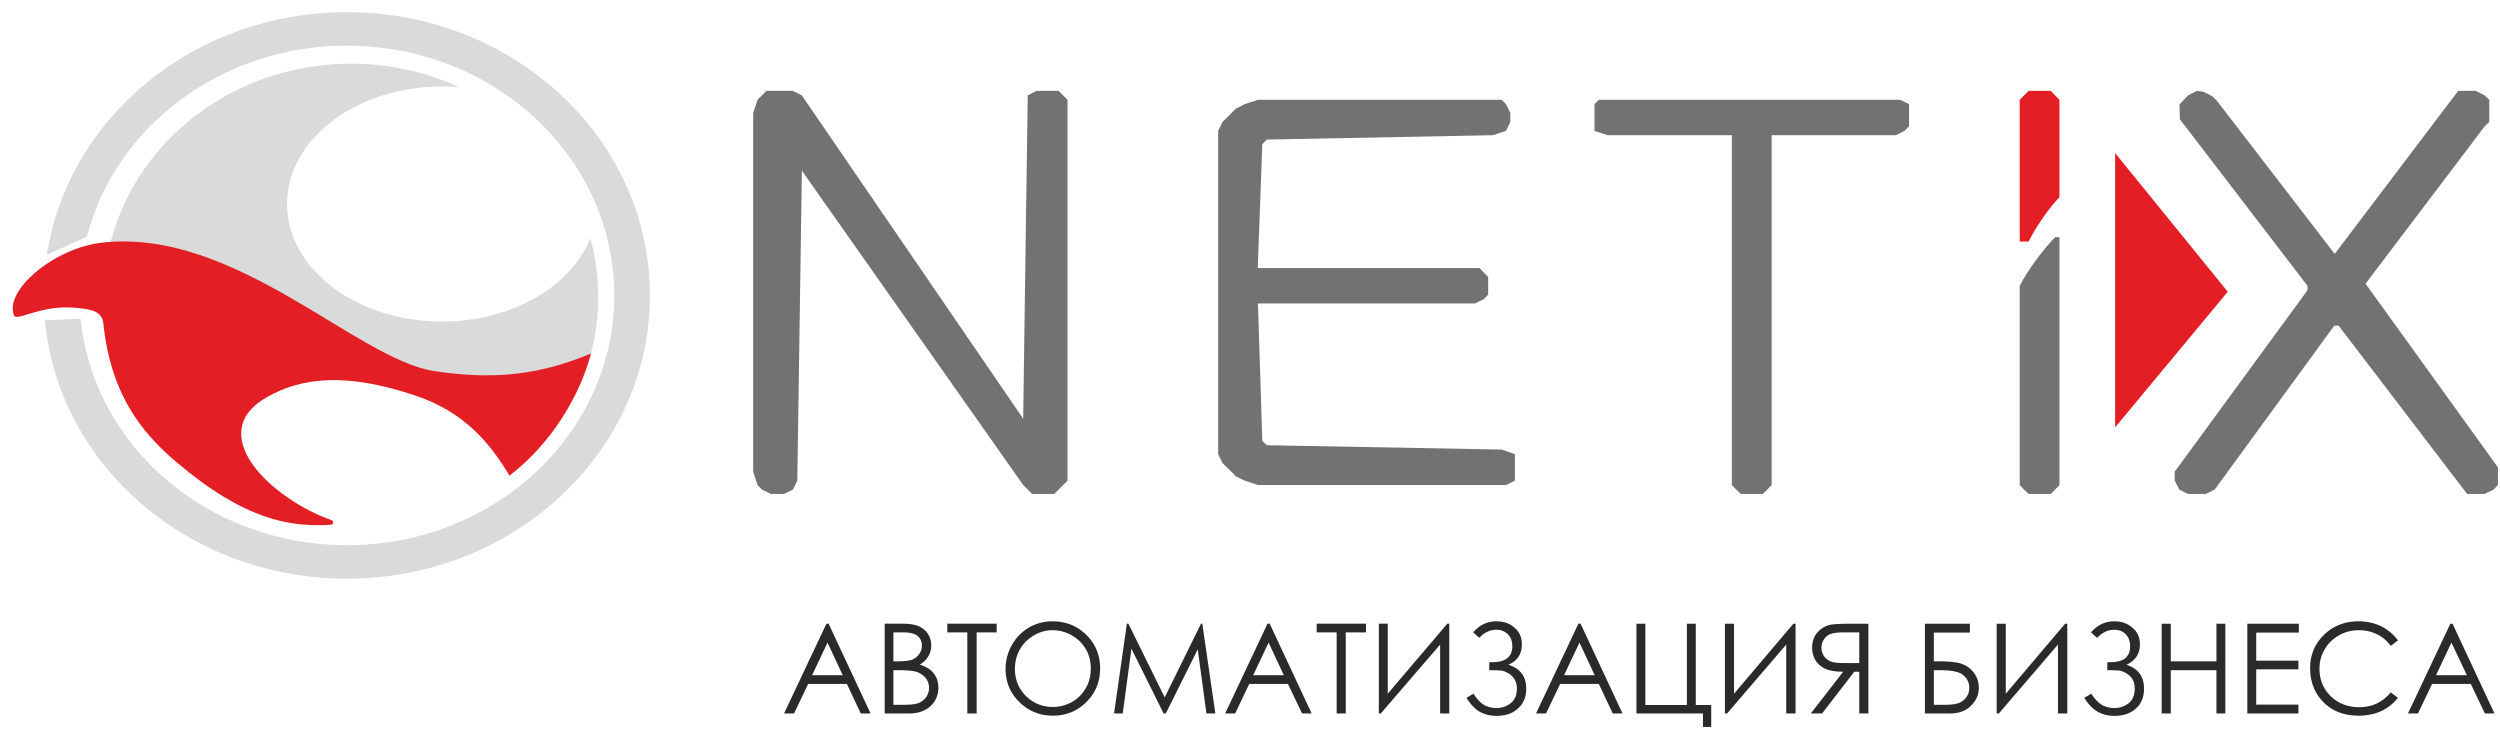 <svg xmlns="http://www.w3.org/2000/svg" fill="none" viewBox="0 0 115 34">
	<path fill="#D9DADA" fill-rule="evenodd" d="M2.066 14.73c.61 6.66 6.6 11.89 13.89 11.89 7.7 0 13.94-5.84 13.94-13.03 0-7.2-6.24-13.03-13.94-13.03-7.02 0-12.83 4.85-13.8 11.16l1.84-.83c1.3-5.04 6.16-8.79 11.96-8.79 6.79 0 12.3 5.14 12.3 11.49 0 6.35-5.51 11.49-12.3 11.49-6.41 0-11.67-4.58-12.25-10.42l-1.64.07z" clip-rule="evenodd" />
	<path fill="#D9DADA" fill-rule="evenodd" d="M4.776 13.66l19.15 5.05 2.53-.51a10.24 10.24 0 001.06-4.54c0-.93-.12-1.84-.36-2.7-.89 2.22-3.61 3.83-6.82 3.83-3.94 0-7.13-2.42-7.13-5.41 0-2.98 3.19-5.4 7.13-5.4.27 0 .54.01.8.04-1.51-.7-3.2-1.09-4.99-1.09-6.27 0-11.37 4.81-11.37 10.73z" clip-rule="evenodd" />
	<path fill="#E31E24" fill-rule="evenodd" d="M.656 14.54c-.51-1.14 1.8-3.13 4.05-3.38 6.11-.68 11.7 5.37 15.27 5.91 2.76.42 4.88.17 7.21-.81-.55 2.04-1.86 4.17-3.75 5.62-.91-1.53-2.1-2.92-4.26-3.66-3.2-1.09-5.27-.88-6.9.05-2.93 1.66.17 4.68 3.01 5.67.03.01.1.19-.09.2-1.85.11-3.94-.21-7.1-2.9-1.6-1.36-3-3.11-3.34-6.35-.06-.6-.59-.68-1.4-.74-1.5-.1-2.44.58-2.7.39z" clip-rule="evenodd" />
	<g class="desk">
		<path fill="#727271" fill-rule="evenodd" d="M35.046 4.39l-.2.2-.2.61v16.5l.2.61.2.21.41.2h.61l.41-.2.2-.41.21-14.26 10.18 14.46.21.21.2.2h1.02l.2-.2.21-.21.2-.2V4.59l-.2-.2-.21-.21h-1.02l-.4.21-.21 14.87-10.18-14.87-.41-.21h-1.22l-.21.21zm22.21.4l-.41.21-.2.2-.21.21-.2.2-.2.41v14.87l.2.41.2.2.21.2.2.21.41.2.61.2h11.41l.41-.2v-1.22l-.61-.21-10.8-.2-.21-.2-.2-6.32h9.98l.41-.2.2-.21v-.81l-.2-.2-.2-.21h-10.2l.21-5.7.21-.21 10.39-.2.61-.2.2-.41V5.2l-.2-.41-.2-.2h-11.21l-.61.2zm16.09 0v1.23l.61.2h5.71v16.09l.2.21.21.2h1.01l.21-.2.2-.21V6.22h5.71l.4-.2.21-.21V4.79l-.41-.2h-13.85l-.21.2zm19.56 8.36v9.16l.2.21.21.2h1.02l.2-.2.2-.21v-11.4h-.2c-.53.53-1.29 1.56-1.63 2.24zm7.74-8.76l-.39.42.02.68 5.87 7.66v.2l-6.11 8.35v.41l.21.41.4.2h.82l.41-.2 5.5-7.54h.2l5.91 7.74h.81l.41-.2.2-.21v-.81l-6.09-8.45 5.48-7.24.21-.2V4.59l-.21-.2-.41-.21h-.81l-5.68 7.5-5.43-7.06-.21-.2-.4-.2-.3-.04-.41.21z" clip-rule="evenodd" />
		<path fill="#E31E24" fill-rule="evenodd" d="M93.106 4.39l-.2.2v6.52h.41c.32-.64.92-1.53 1.42-2.04V4.59l-.2-.2-.2-.21h-1.02l-.21.21zm4.19 2.65v12.62l5.18-6.24-5.18-6.38z" clip-rule="evenodd" />
		<path fill="#2B2A29" d="M38.116 28.69l1.93 4.13h-.45l-.64-1.36h-1.78l-.65 1.36h-.46l1.95-4.13h.1zm-.05.87l-.71 1.5h1.41l-.7-1.5zm2.63-.87h.81c.33 0 .58.04.76.12.17.07.31.19.42.35a.998.998 0 01-.38 1.41c.21.07.38.16.5.25.11.1.2.22.27.36.06.14.09.29.09.45 0 .34-.12.62-.36.85-.24.22-.57.34-.98.34h-1.13v-4.13zm.4.4v1.33h.24c.29 0 .5-.03.63-.08.14-.06.24-.14.32-.26.08-.11.12-.24.12-.38 0-.19-.07-.34-.2-.45-.13-.1-.34-.16-.63-.16h-.48zm0 1.74v1.59h.51c.31 0 .53-.03.67-.09a.77.77 0 00.34-.28c.08-.13.12-.26.12-.41 0-.18-.06-.34-.18-.48a.95.95 0 00-.49-.28c-.14-.03-.39-.05-.73-.05h-.24zm2.48-1.74v-.4h2.27v.4h-.92v3.73h-.43v-3.73h-.92zm4.83-.51c.62 0 1.15.21 1.57.63.42.42.63.93.63 1.54s-.21 1.12-.63 1.54c-.42.42-.93.63-1.54.63s-1.13-.21-1.55-.63c-.42-.41-.63-.92-.63-1.52 0-.39.1-.76.29-1.1.19-.34.45-.6.78-.8.33-.19.69-.29 1.08-.29zm.02.41c-.31 0-.6.08-.87.24-.27.16-.49.37-.64.64-.15.27-.23.57-.23.9 0 .49.17.91.51 1.25.34.33.75.5 1.23.5.32 0 .61-.08.89-.23.27-.16.48-.37.63-.64.16-.27.23-.57.23-.9 0-.32-.07-.62-.23-.89-.15-.26-.36-.47-.64-.63a1.74 1.74 0 00-.88-.24zm2.82 3.83l.59-4.13h.07l1.67 3.39 1.67-3.39h.06l.6 4.13h-.41l-.4-2.95-1.47 2.95h-.1l-1.48-2.98-.4 2.98h-.4zm7.16-4.13l1.93 4.13h-.44l-.65-1.36h-1.78l-.65 1.36h-.46l1.95-4.13h.1zm-.05.87l-.71 1.5h1.41l-.7-1.5zm2.21-.47v-.4h2.27v.4h-.93v3.73h-.42v-3.73h-.92zm6.1 3.73h-.42v-3.17l-2.73 3.17h-.09v-4.13h.41v3.22l2.74-3.22h.09v4.13zm1.1-3.73c.29-.34.65-.51 1.07-.51.34 0 .62.1.84.3.22.19.33.45.33.76 0 .44-.2.75-.62.94.55.17.82.54.82 1.1 0 .37-.12.68-.37.9-.24.23-.57.35-1 .35-.29 0-.55-.07-.77-.19-.21-.12-.42-.34-.61-.64l.32-.19c.19.28.37.46.53.54.17.08.34.12.52.12.27 0 .49-.08.67-.23.19-.15.28-.37.28-.67 0-.15-.03-.29-.1-.4a.702.702 0 00-.26-.28c-.12-.07-.22-.12-.33-.14-.1-.01-.27-.02-.51-.02h-.07v-.37h.14c.61 0 .92-.24.92-.74 0-.23-.07-.41-.21-.55a.716.716 0 00-.53-.2c-.28 0-.54.12-.78.37l-.28-.25zm4.94-.4l1.93 4.13h-.45l-.64-1.36h-1.78l-.65 1.36h-.46l1.95-4.13h.1zm-.05.87l-.71 1.5h1.41l-.7-1.5zm5.68 3.26h-3.06v-4.13h.41v3.74h1.91v-3.74h.41v3.74h.71v1.01h-.38v-.62zm4.26 0h-.43v-3.17l-2.72 3.17h-.1v-4.13h.42v3.22l2.73-3.22h.1v4.13zm3.35-4.13h-.83c-.45 0-.76.02-.93.05-.24.06-.44.18-.6.37-.15.18-.23.41-.23.68 0 .22.06.42.16.59.11.17.26.3.46.39.19.08.46.13.81.13l-1.49 1.92h.52l1.48-1.92h.23v1.92h.42v-4.13zm-.42.4v1.41h-.71c-.27 0-.47-.02-.61-.08a.632.632 0 01-.31-.25.704.704 0 01-.11-.38c0-.14.04-.27.12-.38.07-.11.17-.2.29-.24.12-.05.32-.08.61-.08h.72zm3.02 3.73v-4.13h2.07v.41h-1.66v1.32h.19c.52 0 .89.04 1.13.13.23.09.41.24.55.43.13.2.2.42.2.65 0 .32-.12.6-.36.83-.23.24-.56.36-.98.36h-1.14zm.41-1.99v1.59h.51c.3 0 .52-.03.66-.09a.77.77 0 00.34-.28c.08-.12.12-.25.12-.41 0-.19-.06-.35-.17-.48a.794.794 0 00-.45-.26c-.17-.05-.43-.07-.78-.07h-.23zm6.14 1.99h-.43v-3.17l-2.72 3.17h-.1v-4.13h.42v3.22l2.73-3.22h.1v4.13zm1.09-3.73c.29-.34.65-.51 1.07-.51.34 0 .62.1.84.3.23.19.34.45.34.76 0 .44-.21.75-.62.94.54.17.81.54.81 1.1 0 .37-.12.68-.36.9-.25.23-.58.35-1 .35-.3 0-.55-.07-.77-.19-.22-.12-.43-.34-.62-.64l.32-.19c.19.28.37.46.54.54.16.08.34.12.52.12.26 0 .48-.08.67-.23.18-.15.27-.37.27-.67 0-.15-.03-.29-.09-.4a.727.727 0 00-.27-.28.938.938 0 00-.33-.14c-.1-.01-.27-.02-.5-.02h-.07v-.37h.13c.62 0 .92-.24.92-.74 0-.23-.07-.41-.21-.55-.14-.14-.31-.2-.53-.2-.27 0-.53.12-.78.37l-.28-.25zm3.25-.4h.42v1.73h2.1v-1.73h.41v4.13h-.41v-1.99h-2.1v1.99h-.42v-4.13zm3.94 0h2.37v.41h-1.96v1.29h1.94v.4h-1.94v1.62h1.94v.41h-2.35v-4.13zm6.93.77l-.33.25c-.18-.24-.39-.42-.65-.54-.25-.12-.52-.18-.83-.18-.33 0-.63.08-.91.24-.28.16-.5.37-.65.64-.16.26-.24.56-.24.9 0 .5.18.92.52 1.26.35.33.78.5 1.31.5.58 0 1.06-.22 1.45-.68l.33.25c-.21.26-.47.47-.77.61-.31.14-.66.21-1.04.21-.72 0-1.29-.24-1.71-.72-.35-.4-.52-.89-.52-1.47 0-.6.21-1.11.64-1.53.42-.41.95-.62 1.59-.62.38 0 .73.08 1.04.23.31.16.57.37.77.65zm2.51-.77l1.93 4.13h-.44l-.65-1.36h-1.78l-.65 1.36h-.46l1.95-4.13h.1zm-.05.87l-.71 1.5h1.42l-.71-1.5z" />
	</g>
</svg>
